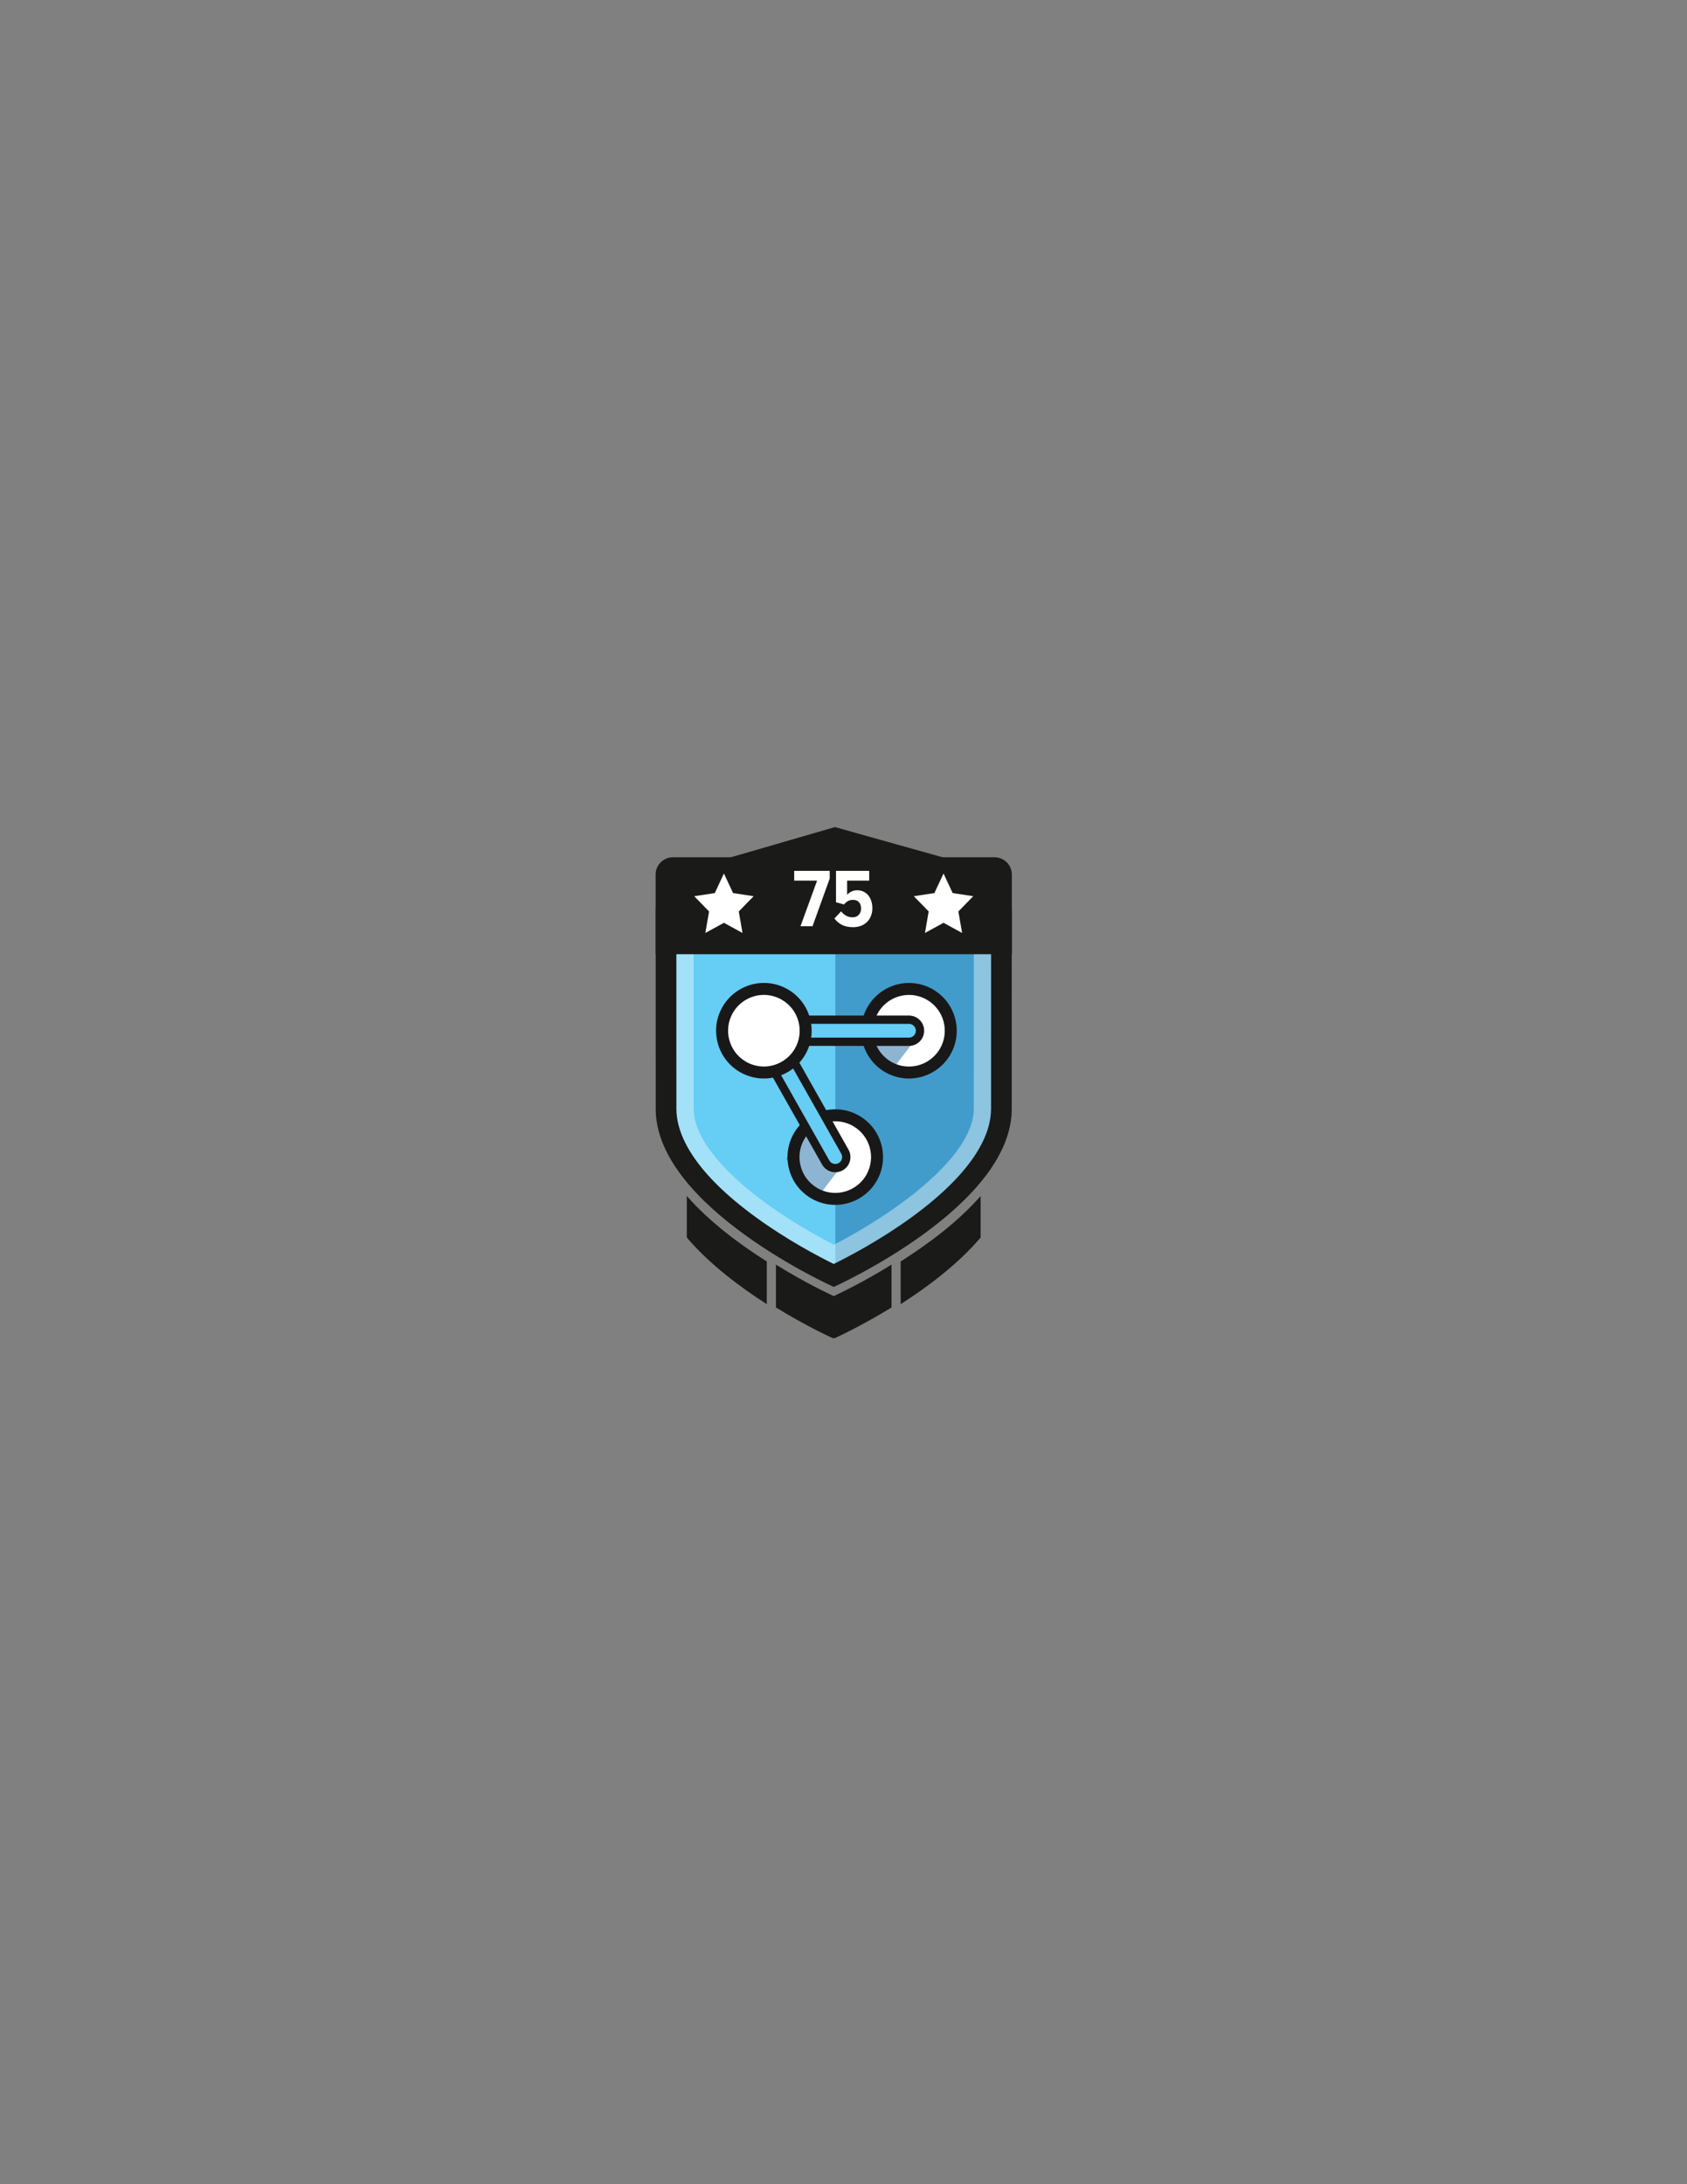<?xml version="1.0" encoding="utf-8"?>
<!-- Generator: Adobe Illustrator 16.0.0, SVG Export Plug-In . SVG Version: 6.00 Build 0)  -->
<!DOCTYPE svg PUBLIC "-//W3C//DTD SVG 1.1//EN" "http://www.w3.org/Graphics/SVG/1.1/DTD/svg11.dtd">
<svg version="1.1" id="Layer_1" xmlns="http://www.w3.org/2000/svg" xmlns:xlink="http://www.w3.org/1999/xlink" x="0px" y="0px"
	 width="612px" height="792px" viewBox="0 0 612 792" enable-background="new 0 0 612 792" xml:space="preserve">
<rect x="0" y="0" width="612" height="792" fill="#808080" stroke="none"/>
<path fill="none" d="M346.63,60"/>
<path fill="none" d="M346.63,3305.597"/>
<path fill="#66CDF4" d="M240.089,334.317v19.598l0.008,48.051c0,34.438,62.355,62.355,62.355,62.355s62.356-27.918,62.356-62.355
	l0.008-48.051v-19.598H240.089z"/>
<g opacity="0.5">
	<g>
		<defs>
			<rect id="SVGID_1_" x="303.04" y="333.26" width="60.03" height="127.58"/>
		</defs>
		<clipPath id="SVGID_2_">
			<use xlink:href="#SVGID_1_"  overflow="visible"/>
		</clipPath>
		<path clip-path="url(#SVGID_2_)" fill="#1B6BA4" d="M303.173,460.836c5.59-2.753,17.618-9.048,29.468-17.652
			c9.191-6.674,16.454-13.391,21.588-19.967c5.866-7.513,8.841-14.722,8.841-21.427v-47.224v-21.305h-60.025v127.511
			C303.086,460.793,303.132,460.815,303.173,460.836"/>
	</g>
</g>
<g opacity="0.4">
	<g>
		<defs>
			<rect id="SVGID_3_" x="237.84" y="329.47" width="129.221" height="137.19"/>
		</defs>
		<clipPath id="SVGID_4_">
			<use xlink:href="#SVGID_3_"  overflow="visible"/>
		</clipPath>
		<path clip-path="url(#SVGID_4_)" fill="#FFFFFF" d="M353.266,343.267v9.011l-0.008,49.784c0,18.215-31.2,39.305-50.761,49.273
			c-5.696-2.925-14.985-8.061-24.254-14.771c-17.149-12.413-26.594-24.667-26.594-34.505l-0.008-49.779v-9.014H353.266
			 M367.063,329.47H237.844v22.811l0.009,49.781c0,35.677,64.6,64.6,64.6,64.6s64.602-28.923,64.602-64.6l0.008-49.781V329.47z"/>
	</g>
</g>
<path fill="#1A1A19" d="M359.537,336.994v15.284l-0.009,49.783c0,8.389-5.03,22.042-28.997,39.445
	c-11.289,8.198-22.75,14.194-28.078,16.818c-5.329-2.625-16.79-8.622-28.078-16.818c-23.966-17.403-28.997-31.057-28.997-39.446
	l-0.008-49.78v-15.286H359.537 M367.063,329.47H237.844v22.811l0.009,49.781c0,35.677,64.6,64.6,64.6,64.6
	s64.602-28.923,64.602-64.6l0.008-49.781V329.47z"/>
<path fill="#FFFFFF" d="M342.844,381.389c-4.219,7.229-13.498,9.671-20.729,5.451c-7.229-4.218-9.67-13.499-5.451-20.728
	c4.219-7.23,13.499-9.67,20.729-5.452C344.622,364.879,347.063,374.16,342.844,381.389"/>
<g opacity="0.5">
	<g>
		<defs>
			<rect id="SVGID_5_" x="315.84" y="373.75" width="17.19" height="14.05"/>
		</defs>
		<clipPath id="SVGID_6_">
			<use xlink:href="#SVGID_5_"  overflow="visible"/>
		</clipPath>
		<polygon clip-path="url(#SVGID_6_)" fill="#1B6BA4" points="333.027,375.66 323.752,387.795 315.844,378.794 329.754,373.75 		"/>
	</g>
</g>
<path fill="#FFFFFF" d="M316.109,427.204c-4.22,7.229-13.5,9.67-20.729,5.451c-7.229-4.218-9.67-13.499-5.451-20.729
	c4.219-7.229,13.499-9.67,20.729-5.452C317.887,410.694,320.328,419.975,316.109,427.204"/>
<path fill="#191818" d="M329.74,391.081c-3.055,0-6.069-0.817-8.721-2.364c-8.252-4.815-11.047-15.448-6.231-23.7
	c3.094-5.304,8.834-8.598,14.979-8.598c3.055,0,6.069,0.818,8.721,2.365c3.997,2.333,6.847,6.083,8.025,10.559
	c1.177,4.478,0.541,9.145-1.793,13.142C341.626,387.787,335.887,391.081,329.74,391.081 M329.768,360.765
	c-4.605,0-8.908,2.47-11.228,6.441c-3.606,6.184-1.513,14.149,4.67,17.757c1.987,1.159,4.245,1.773,6.53,1.773
	c4.607,0,8.909-2.47,11.229-6.442c1.746-2.995,2.224-6.492,1.342-9.845c-0.883-3.354-3.019-6.163-6.014-7.912
	C334.311,361.378,332.053,360.765,329.768,360.765"/>
<g opacity="0.5">
	<g>
		<defs>
			<rect id="SVGID_7_" x="285.15" y="407.97" width="21.14" height="25.641"/>
		</defs>
		<clipPath id="SVGID_8_">
			<use xlink:href="#SVGID_7_"  overflow="visible"/>
		</clipPath>
		<polygon clip-path="url(#SVGID_8_)" fill="#1B6BA4" points="306.292,421.475 297.017,433.61 285.154,420.108 294.43,407.973 		"/>
	</g>
</g>
<path fill="#191818" d="M303.005,436.896c-3.054,0-6.069-0.817-8.72-2.364c-3.998-2.333-6.848-6.083-8.025-10.559
	c-1.177-4.478-0.54-9.145,1.793-13.142c3.093-5.304,8.834-8.598,14.98-8.598c3.054,0,6.069,0.818,8.721,2.365
	c8.252,4.815,11.047,15.447,6.231,23.7C314.891,433.603,309.151,436.896,303.005,436.896 M303.033,406.58
	c-4.607,0-8.909,2.47-11.227,6.441c-1.748,2.997-2.225,6.493-1.343,9.846c0.882,3.354,3.017,6.163,6.012,7.911
	c1.987,1.159,4.245,1.773,6.53,1.773c4.606,0,8.908-2.47,11.227-6.442c3.607-6.183,1.513-14.148-4.67-17.757
	C307.575,407.193,305.318,406.58,303.033,406.58"/>
<path fill="#66CDF4" d="M301,423.019c-0.591-0.345-1.102-0.846-1.462-1.485l-29.277-51.792l59.494,0.011
	c2.209,0,3.999,1.791,3.999,4s-1.791,3.998-4,3.998l-45.782-0.008l22.529,39.855c1.087,1.923,0.409,4.363-1.514,5.45
	C303.703,423.773,302.188,423.712,301,423.019"/>
<path fill="#191818" d="M303.022,425.07c-0.976,0-1.938-0.26-2.781-0.752c-0.839-0.491-1.535-1.197-2.014-2.044l-30.546-54.039
	l62.074,0.011c1.47,0,2.852,0.572,3.892,1.612c1.039,1.04,1.61,2.423,1.61,3.893c0,3.035-2.469,5.505-5.504,5.505l-43.202-0.008
	l21.258,37.608c1.492,2.643,0.559,6.008-2.083,7.501C304.901,424.824,303.966,425.07,303.022,425.07 M272.841,371.247l28.006,49.546
	c0.218,0.385,0.533,0.705,0.912,0.928c0.748,0.435,1.722,0.449,2.487,0.016c1.197-0.676,1.62-2.201,0.944-3.398l-23.798-42.102
	l48.361,0.009c1.375,0,2.494-1.119,2.494-2.494c0-0.667-0.259-1.293-0.729-1.765c-0.472-0.47-1.097-0.73-1.763-0.73L272.841,371.247
	z"/>
<path fill="#FFFFFF" d="M290.207,381.381c-4.219,7.229-13.499,9.67-20.729,5.451c-7.229-4.219-9.67-13.499-5.451-20.729
	c4.219-7.229,13.499-9.67,20.729-5.451C291.984,364.871,294.426,374.152,290.207,381.381"/>
<path fill="#191818" d="M277.103,391.073c-3.054,0-6.069-0.817-8.72-2.364c-3.998-2.333-6.848-6.083-8.025-10.559
	c-1.177-4.478-0.54-9.145,1.793-13.142c3.093-5.304,8.834-8.598,14.98-8.598c3.054,0,6.069,0.818,8.72,2.365
	c3.997,2.333,6.847,6.083,8.025,10.559c1.177,4.478,0.54,9.145-1.793,13.142C288.989,387.779,283.249,391.073,277.103,391.073
	 M277.131,360.757c-4.607,0-8.909,2.47-11.227,6.441c-1.748,2.997-2.225,6.493-1.343,9.846c0.882,3.354,3.017,6.163,6.012,7.911
	c1.987,1.159,4.245,1.773,6.53,1.773c4.606,0,8.908-2.47,11.227-6.442c1.748-2.996,2.225-6.492,1.343-9.846
	c-0.882-3.354-3.018-6.163-6.013-7.911C281.673,361.37,279.416,360.757,277.131,360.757"/>
<path fill="#1A1A19" d="M323.42,458.557c-10.387,6.446-19.063,10.539-20.966,11.416c-1.905-0.877-10.58-4.97-20.967-11.416v0.492
	c-0.003-0.002,0.004-0.005,0-0.007v15.051c11.415,7.014,20.568,11.112,20.568,11.112l0.399-0.001l0.399,0.001
	c0,0,9.152-4.099,20.567-11.112v-15.051c-0.004,0.002,0.004,0.005,0,0.007V458.557z"/>
<path fill="#1A1A19" d="M278.171,457.42c-9.748-6.171-20.759-14.313-29.014-23.745v15.051c8.118,9.569,19.145,17.858,29.014,24.171
	v-15.052c-0.004-0.002,0.003-0.005,0-0.007V457.42z"/>
<path fill="#1A1A19" d="M326.736,457.42v0.418c-0.004,0.002,0.003,0.005,0,0.007v15.052c9.869-6.313,20.895-14.602,29.014-24.171
	v-15.051C347.494,443.107,336.484,451.249,326.736,457.42"/>
<polygon fill="#1A1A19" points="302.019,345.324 250.907,314.982 302.898,299.902 354,314.23 "/>
<path fill="#1A1A19" d="M360.801,310.855H244.106c-3.458,0-6.261,2.803-6.261,6.261v28.882h129.218v-28.882
	C367.063,313.658,364.259,310.855,360.801,310.855"/>
<polygon fill="#FFFFFF" points="290.398,335.848 296.419,319.32 288.11,319.32 288.11,315.768 300.996,315.768 300.996,318.568 
	294.764,335.848 "/>
<path fill="#FFFFFF" d="M302.709,333.048l2.438-2.589c1.054,1.385,2.47,2.167,4.185,2.167c1.928,0,3.041-1.474,3.041-3.16
	c0-1.986-1.054-3.161-2.859-3.161c-1.355,0-2.379,0.481-3.312,1.655l-2.92-0.783v-11.408h12.042v3.551h-8.008v5.148
	c0.783-0.963,2.138-1.655,3.673-1.655c3.04,0,5.479,2.379,5.479,6.533c0,4.033-2.739,6.863-7.015,6.863
	C306.353,336.209,304.214,335.066,302.709,333.048"/>
<polygon fill="#FFFFFF" points="273.399,324.967 265.941,323.836 262.62,316.738 259.3,323.836 251.841,324.967 257.23,330.501 
	255.883,338.296 262.62,334.615 269.357,338.296 268.01,330.501 "/>
<polygon fill="#FFFFFF" points="353.066,324.967 345.607,323.836 342.287,316.738 338.967,323.836 331.508,324.967 336.897,330.501 
	335.55,338.296 342.287,334.615 349.023,338.296 347.677,330.501 "/>
</svg>
